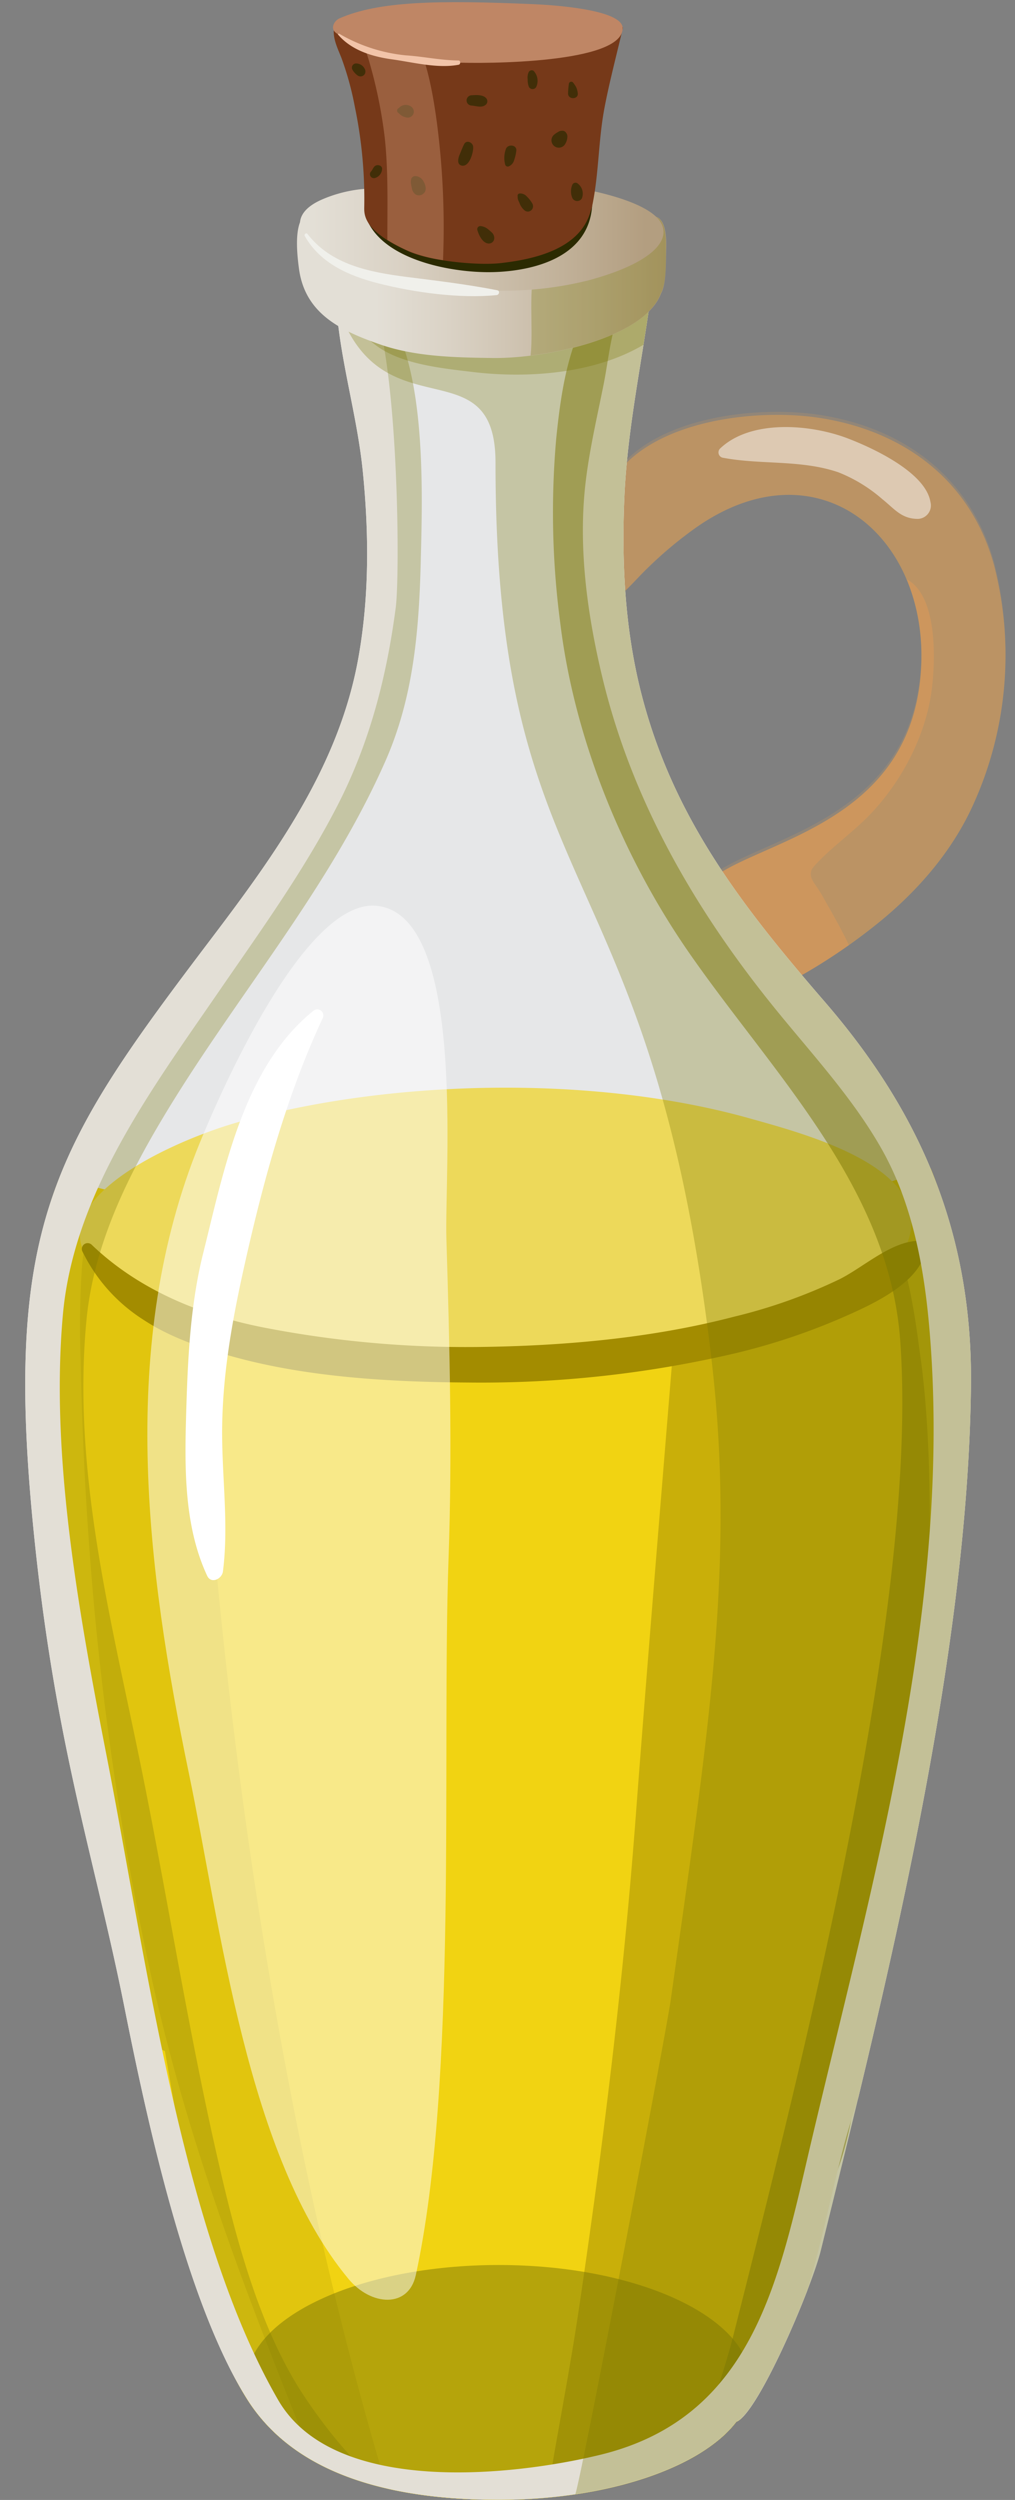 <svg xmlns="http://www.w3.org/2000/svg" xmlns:xlink="http://www.w3.org/1999/xlink" viewBox="-4.9 -0.42 197.242 485.44"><rect x="-4.9" y="-0.42" width="197.242" height="485.44" fill="#808080" stroke="none"/><defs><linearGradient id="a" x1="125.44" y1="54.86" x2="68.1" y2="54.86" gradientUnits="userSpaceOnUse"><stop offset="0" stop-color="#b39e80"/><stop offset=".25" stop-color="#c1b199"/><stop offset=".75" stop-color="#dad2c5"/><stop offset="1" stop-color="#e3dfd6"/></linearGradient><linearGradient id="b" x1="120.44" y1="45.51" x2="55.94" y2="45.51" xlink:href="#a"/></defs><title>Depositphotos_22155137_05</title><g data-name="Layer 2" style="isolation:isolate"><path d="M188.31 109.51c-4.42-16.5-17.45-26.27-34-28.79-14.29-2.17-40 1.24-42.78 19a1.41 1.41 0 0 0 .48 1.34c-3.3 4-5.84 8.57-5.79 13.18 0 3.14 3.23 4.59 5.85 3.36 3.49-1.65 6.06-5 8.8-7.66a77.41 77.41 0 0 1 9.9-8.21c23.5-16.09 45.11 2.08 43.27 28.32-2.17 30.8-33.67 32.85-41.83 41.21-13.92 14.27 1.65 27.54 19.46 17.24a111.45 111.45 0 0 0 13.48-9.21c7.69-6.1 14.48-13.71 18.7-22.65a70 70 0 0 0 4.46-47.13z" fill="#ba9364"/><path d="M188.31 108.92c-4.42-16.5-17.45-26.27-34-28.79-14.29-2.17-40 1.24-42.78 19a1.41 1.41 0 0 0 .48 1.34c-3.3 4-5.84 8.57-5.79 13.18 0 3.14 3.23 4.59 5.85 3.36 3.49-1.65 6.06-5 8.8-7.66a77.41 77.41 0 0 1 9.9-8.21c23.5-16.09 45.11 2.08 43.27 28.32-2.17 30.8-33.67 32.85-41.83 41.21-13.92 14.27 1.65 27.54 19.46 17.24a111.45 111.45 0 0 0 13.48-9.21c7.69-6.1 14.48-13.71 18.7-22.65a70 70 0 0 0 4.46-47.13z" style="mix-blend-mode:multiply" fill="#ba9364" opacity=".3"/><path d="M130.79 101.74c10.38-7.11 20.39-7.52 28.18-3.52-5.5-7.82-21.92-3.4-28.58-5.15-2.83-.75-3.26-6.15-3.61-8.58-.05-.35-.1-.69-.14-1-7.64 3-13.79 8.08-15.09 16.26a1.41 1.41 0 0 0 .48 1.34c-.26.31-.51.63-.76 1v1.59c0 4.46.1 9.27 1.75 13.47 3-1.77 5.36-4.75 7.85-7.13a77.41 77.41 0 0 1 9.92-8.28z" style="mix-blend-mode:multiply" fill="#ba9364" opacity=".3"/><path d="M164.14 157.77c6.17-6.42 10.82-15.26 12-24.11.74-5.59 1.25-18.38-4.85-21.6a39 39 0 0 1 2.79 18c-2.17 30.8-33.67 32.85-41.83 41.21a25.6 25.6 0 0 0-1.84 2.12 68 68 0 0 0 5.46 7.58c2 2.52 3.63 5.39 5.45 8 .62.9 1.3 1.82 2 2.75a27.44 27.44 0 0 0 8.39-3.24c2.87-1.66 5.65-3.47 8.35-5.38-1.56-3.33-3.46-6.56-5.35-9.91-1.12-2-3.09-3.53-1.4-5.42 3.24-3.6 7.44-6.47 10.83-10z" style="mix-blend-mode:multiply" fill="#f99e4f" opacity=".3"/><path d="M183.79 268.56c.34-31.92-11.62-55-28.45-74.49-16-18.49-29.5-35.74-35.66-60-3.16-12.46-3.81-25.46-3.23-38.25.63-13.64 3.61-26.9 5.33-40.4.48-3.74-4.28-4.21-6.26-1.91a2.57 2.57 0 0 0-.23-.16c-3.52-1.93-7.12-.13-10.91.3a106.51 106.51 0 0 1-14.91.28c-4.83-.14-9.67-.59-14.5-.49-3.23.06-6.59-.09-9.33 1.6-2-1.26-5.42.1-5.25 2.88C61 69 64.49 80 65.6 91.1c1.2 12 1.28 24.19-.84 36.12-3.71 20.95-16 38-28.61 54.63C6.27 221.29-4.21 236.64 1.49 295.4c4.13 42.57 11.8 64 17.8 94 4.35 21.72 11.94 57.13 23.8 76C53.27 481.6 74.37 485 92.06 485c21.29 0 39.4-6.33 46.14-15.17 4.14-1.5 14.57-25.83 16.41-33.27 12.28-49.69 28.61-114.2 29.18-168z" fill="#e6e7e8"/><path d="M175.94 226.49c-24.12 8.58-50.2 11.72-75.79 12.69a306.61 306.61 0 0 1-56-3c-9.46-1.39-18.87-3.27-28.16-5.48-3.1-.74-6.19-1.61-9.28-2.5C0 245-.25 262.79 2.79 294.15c4.13 42.57 11.74 62.22 17.75 92.25 4.35 21.72 10.69 60.13 22.55 79C53.27 481.6 74.37 485 92.06 485c21.29 0 39.4-6.33 46.14-15.17 4.14-1.5 12-26.25 13.84-33.69 12.29-49.71 29.68-113.8 30.25-167.6.17-16.01-1.29-29.81-6.35-42.05z" fill="#ffdb00"/><path d="M175.94 226.49c-24.12 8.58-50.2 11.72-75.79 12.69a306.61 306.61 0 0 1-56-3c-9.46-1.39-18.87-3.27-28.16-5.48-3.1-.74-6.19-1.61-9.28-2.5C0 245-.25 262.79 2.79 294.15c4.13 42.57 11.74 62.22 17.75 92.25 4.35 21.72 10.69 60.13 22.55 79C53.27 481.6 74.37 485 92.06 485c21.29 0 39.4-6.33 46.14-15.17 4.14-1.5 12-26.25 13.84-33.69 12.29-49.71 29.68-113.8 30.25-167.6.17-16.01-1.29-29.81-6.35-42.05z" fill="#ffdb00"/><path d="M175.94 226.49c-24.12 8.58-50.2 11.72-75.79 12.69a306.61 306.61 0 0 1-56-3c-9.46-1.39-18.87-3.27-28.16-5.48-3.1-.74-6.19-1.61-9.28-2.5C0 245-.25 262.79 2.79 294.15c4.13 42.57 11.74 62.22 17.75 92.25 4.35 21.72 10.69 60.13 22.55 79C53.27 481.6 74.37 485 92.06 485c21.29 0 39.4-6.33 46.14-15.17 4.14-1.5 12-26.25 13.84-33.69 12.29-49.71 29.68-113.8 30.25-167.6.17-16.01-1.29-29.81-6.35-42.05z" fill="#f1d312"/><path d="M47.08 455c2.92 7.5 5.92 15 8.86 22.43a53.65 53.65 0 0 0 14.37 5.39c-17.72-59-28.22-123.76-33.63-183.44-1.13-12.49-1.86-25-2.29-37.54-.21-6.1.59-20.39-3.71-28q-6.95-1.35-13.83-3c-4 3.19-5.36 9.65-5.79 14.34a168.92 168.92 0 0 0-.29 18.31c.23 13.12.88 26.24 1.89 39.32a585.44 585.44 0 0 0 11.59 79.43c5.45 25.1 13.55 48.94 22.83 72.76z" style="mix-blend-mode:multiply" fill="#a38c00" opacity=".2"/><path d="M174.89 336.7c.48-10.65.75-21.31.87-32 .08-7.15.07-14.29-.17-21.44q-.2-5.84-.68-11.67c-.16-1.93-.36-3.85-.58-5.77q-.11-.93-.23-1.87c0 .25-1.07-7.88-.52-3.74-1.33-9.9-3.5-21.46-9.43-30a232.88 232.88 0 0 1-35.57 6.79 3.43 3.43 0 0 0-.81 1.53c-2.33 29.49-6.45 78.18-9.12 113.67-2.41 32.07-6.35 64-11.07 95.83-1.82 12.23-4.24 24.34-6.22 36.53 17.15-1.54 31.12-7.24 36.85-14.76 4.14-1.5 12-26.25 13.84-33.69 7.35-29.72 16.53-64.63 22.84-99.41z" style="mix-blend-mode:multiply" fill="#a38c00" opacity=".5"/><path d="M140.72 216.73c-30.46-8.54-70.13-7.51-99.31.74-14.35 4.06-46.31 18.63-21.85 32.9 12.19 7.11 28.66 10 42.79 11.68C78.2 264 95 263.66 111 262.63a179.27 179.27 0 0 0 36.56-6.5c8.31-2.31 20.5-7.09 23.71-14.8 6.13-14.79-19.33-21.45-30.55-24.6z" fill="#edd95a"/><path d="M173.44 240.52c-5.31.24-10.49 5.08-15.13 7.43a102.85 102.85 0 0 1-20.57 7.31c-16.07 4.2-33.23 5.69-49.8 5.88a205.93 205.93 0 0 1-41.53-3.77c-12.33-2.41-24.31-7.29-33.5-16.09a1.13 1.13 0 0 0-1.77 1.36A32.65 32.65 0 0 0 23 255.87c5.23 3.45 11.46 5.53 17.46 7.17 14.51 4 30.62 4.9 45.57 5a216.69 216.69 0 0 0 52-5.69 124.77 124.77 0 0 0 20.94-7c5.35-2.35 14.67-6.49 16-12.86a1.56 1.56 0 0 0-1.53-1.97z" fill="#a38c00"/><path d="M141 462.21c0 12.6-21.92 22.81-49 22.81s-49-12.61-49-22.81c0-12.6 21.92-22.81 49-22.81s49 10.21 49 22.81z" style="mix-blend-mode:multiply" fill="#7a7704" opacity=".5"/><path d="M49.1 470.07c3.79 6.41 14.48 11.37 21.2 12.63-4.53-2.63-11.22-10.43-16.2-18-8.18-12.35-12.81-29.14-16.1-43.33-6.32-27-10.45-54.4-16.06-81.5-5.71-27.59-12.72-55.39-10.05-83.8 1.31-14 7.37-26.81 14.44-38.71 14.09-23.74 32.44-44.54 43.67-70 5.32-12.08 6.47-24.62 6.84-37.78.34-13.68 1.29-37.95-6.62-49.58a2.56 2.56 0 0 0-2.89 2c-.78 7.5.29 15.09 1.07 22.56a205.83 205.83 0 0 1 1.14 23c-.12 15.06-4.9 29.31-11.59 42.66-12.59 25.13-31.94 46-45 70.77a101 101 0 0 0-11.47 36.94c-1.63 15.34-.25 30.8 1.83 46a446.33 446.33 0 0 0 9 46.61c1.82 7.39 3.75 14.74 5.62 22.12 2 7.72 2.94 16.06 6.81 23.09a4.29 4.29 0 0 0 2.41 2.1c1.7 9.83 3.36 19.65 5.43 29.42A189.57 189.57 0 0 0 45 466c.77 1.78 3.11 2.39 4.1 4.07z" style="mix-blend-mode:multiply" fill="#7a7704" opacity=".3"/><path d="M157.39 422.19c3-7.31 3.83-15.41 5.23-23.15q2.29-12.6 4.45-25.23c2.77-16.18 5.78-32.36 8.08-48.62a327.74 327.74 0 0 0 3-47.54c-.07-14.32-.32-29-4.86-42.71-8.21-24.8-27.58-44.39-40.63-66.62a145.52 145.52 0 0 1-15.6-36.45c-3.16-12-4-24.45-4.13-36.8-.18-12.92.9-26.21 5.91-38.25.86-2.06-1.23-3.72-3.12-3.58-.08.08-.17.15-.24.24a2.4 2.4 0 0 0-.24-.16 2.48 2.48 0 0 0-1.22.7c-7.92 8.3-9.71 19.7-10.83 30.71a163.46 163.46 0 0 0 .77 35.72c2.75 22.66 12.14 45.6 25.17 64.32 16.25 23.35 38.73 45.35 40.9 75.06 3.67 50.24-18 136.21-32.34 192.94-2 8-5 15.64-7.23 23.53a26.56 26.56 0 0 0 7.69-6.47c3-1.09 9.35-14.26 13.29-24.23 1-5.45 1.64-11 2.34-16.44.16-1.22.36-2.49.57-3.78a6 6 0 0 0 3.04-3.19z" style="mix-blend-mode:multiply" fill="#7a7704" opacity=".5"/><path d="M155.34 194.07c-16-18.49-29.5-35.74-35.66-60-3.16-12.46-3.81-25.46-3.23-38.25.63-13.64 3.61-26.9 5.33-40.4.46-3.58-3.87-4.16-6-2.19a5.21 5.21 0 0 1 1.5 4.1 1.93 1.93 0 0 0-1 .93c-2.42 4.86-2.82 10.61-3.87 15.91-1.27 6.36-2.77 12.72-3.52 19.17-1.46 12.49.32 25.47 3.23 37.63 5.68 23.74 17.65 44.59 32.79 63.46 7.33 9.14 15.61 17.89 21.43 28.11 5.94 10.43 8.27 22.69 9.32 34.51 4.72 53.12-10.85 107.31-22.9 158.37-6.16 26.09-10.9 53.45-40.91 60.81C95 480.35 60 484.32 49.16 465.62c-18.64-32.2-25.64-85.7-33.37-125.22-5.71-29.21-10.87-58.78-8.47-85.52 2.11-23.54 17.21-43.73 30.21-62.63 8.14-11.84 16.58-23.48 23.17-36.29 6.23-12.12 9.54-24.96 11.3-38.39 1-7.54.42-61.65-7.54-63-1.94-.3-4.19 1-4.06 3.3C61 69 64.49 80 65.6 91.1c1.2 12 1.28 24.19-.84 36.12-3.71 20.95-16 38-28.61 54.63C6.27 221.29-4.21 236.64 1.49 295.4c4.13 42.57 11.8 64 17.8 94 4.35 21.72 11.94 57.13 23.8 76C53.27 481.6 74.37 485 92.06 485c21.29 0 39.4-6.33 46.14-15.17 3.13-1.14 9.85-15.31 13.74-25.38.91-3 1.71-6 2.46-9 1.59-6.33 3-12.7 4.63-19 .85-3.22 1.85-6.4 2.87-9.57 10.62-44.09 21.43-94.71 21.89-138.31.34-31.93-11.62-55.05-28.45-74.5z" fill="#e3dfd6"/><path d="M155.34 194.07c-16-18.49-29.5-35.74-35.66-60-3.16-12.46-3.81-25.46-3.23-38.25.63-13.64 3.61-26.9 5.33-40.4.48-3.74-4.28-4.21-6.26-1.91a2.57 2.57 0 0 0-.23-.16c-3.52-1.93-7.12-.13-10.91.3a106.51 106.51 0 0 1-14.91.28c-4.25-.12-8.51-.46-12.77-.48a13.08 13.08 0 0 0-4.21 3.86l-1.62-.64C69.48 56 60 56.43 60.39 57.9c8 26.73 31 8.17 31 31.5 0 86 30.35 74.5 42 174.36 4.67 40.13-.8 73.14-7.94 124.14-.95 6.75-18 96-18.57 96 14.59-2.16 26.22-7.41 31.33-14.11 4.14-1.5 14.57-25.83 16.41-33.27 12.29-49.7 28.61-114.22 29.18-168 .33-31.88-11.63-55-28.46-74.45z" style="mix-blend-mode:multiply" fill="#7a7704" opacity=".3"/><path d="M120.15 66.52c.59-3.7 1.16-7.39 1.63-11.11s-4.28-4.21-6.26-1.91a2.57 2.57 0 0 0-.23-.16c-2.19-1.2-4.41-1-6.68-.5a31 31 0 0 1-8 2.92c-8.64 1.81-17.6 1-26.29-.54a14 14 0 0 0-1.81 2.08l-1.62-.64c-1-.45-6-.38-8.71.21-.31 4 2.81 7.44 6.13 9.88 4.9 3.61 12.88 4.37 18.7 5.07 10.42 1.25 23.52.42 33.14-5.3z" style="mix-blend-mode:multiply" fill="#7a7704" opacity=".3"/><path d="M124.56 47.64c.17-7-2.72-7.7-7-3.18-2.67 2.84-8.81 3.74-12.21 4.52-4.71 1.08-9.43 2.28-14.21 3a36.17 36.17 0 0 1-16.91-1.09C67.46 48.64 50 28.4 53.2 51.77c1.17 8.67 8 12 15.73 14.68C75.84 68.88 83.7 69 91 69.1c10.59.08 29.34-3.95 32.56-12.54 1.01-1.79.93-5.64 1-8.92z" fill="url(#a)"/><path d="M123.51 56.56c1.06-1.79 1-5.64 1-8.92.17-7-2.72-7.7-7-3.18-2.67 2.84-8.81 3.74-12.21 4.52l-6 1.38c-1.68 5.5-.5 12.58-1.09 18.26 10.42-1.3 22.79-5.24 25.3-12.06z" style="mix-blend-mode:multiply" fill="#7a7704" opacity=".3"/><path d="M122 41.15c-5.1-4-19.12-6.28-26.81-6.18-5 .07-10.07.41-15.07.89a54.4 54.4 0 0 0-8.17 1c-4.49-1.48-10.47-.24-14.41 1.52-7.64 3.42-3.23 8.88 1.25 11.15 10.16 5.16 19 6.72 34.06 6.5A67.83 67.83 0 0 0 109.53 54c13.92-3.76 17.22-9.12 12.47-12.85z" fill="url(#b)"/><path d="M110.16 39.67c.09-1.16-1.73-1.05-2.89-1-2.93 0-4.28 1.68-6.67 3.09a23.84 23.84 0 0 1-10.88 3.38 29 29 0 0 1-10.84-1.82c-3.18-1.06-5.92-3.39-9.27-3.84-1.63-.22-4 1-3.11 2.95 3.31 7.45 15.58 9.95 23.22 10 6.4.06 19.59-1.65 20.44-12.76z" style="mix-blend-mode:multiply" fill="#2b2a01"/><path d="M116.13 5.07c.2-.83-3-1-3.61-.43a4 4 0 0 0-4.58-1.53c-7.34 2-14.2 4-21.9 3.69-4-.18-8.18-.49-12.17-1-3-.42-6-1.76-9-1a2.29 2.29 0 0 0-.8.41 5.23 5.23 0 0 0-2.7-1.45 1.05 1.05 0 0 0-1.27.72c-.56 2.21.56 4.34 1.36 6.38a58.82 58.82 0 0 1 2.6 9.49A87.71 87.71 0 0 1 65.88 40c0 1.46.08 4.6 8.75 8.43 4.13 1.83 13.2 2.73 17.67 2.25 6.7-.74 15.7-2.78 17.62-10.27a3.75 3.75 0 0 0 .24-.75c1.31-6.18 1.2-12.51 2.33-18.71.88-4.84 2.51-11.05 3.64-15.88z" fill="#763919"/><g style="mix-blend-mode:multiply" opacity=".7" fill="#2b2a01"><path d="M107.09 16.56a5.42 5.42 0 0 0-.58-.89.47.47 0 0 0-.87.24 16.08 16.08 0 0 0-.15 1.82c0 1.24 2 1.19 1.89 0a4 4 0 0 0-.29-1.17z"/><path d="M105.21 25.51q-.31-.4-.08-.11a.82.82 0 0 0-.69-.43h-.19a1.29 1.29 0 0 0-.67.22 4.61 4.61 0 0 0-.88.61 1.43 1.43 0 1 0 2.24 1.73 2.88 2.88 0 0 0 .42-1.45 1.11 1.11 0 0 0-.15-.57z"/><path d="M98.55 39.11a6 6 0 0 0-1.07-1.37 1.68 1.68 0 0 0-1.38-.59.43.43 0 0 0-.41.53c0 .19 0 .4.06.6a4.07 4.07 0 0 0 .27.64 3.28 3.28 0 0 0 1.13 1.6 1 1 0 0 0 1.24-.16 1.05 1.05 0 0 0 .16-1.25z"/><path d="M93.38 28.6a5 5 0 0 0-.11 2.95.52.52 0 0 0 .63.36 1.79 1.79 0 0 0 1.1-1.2 8.24 8.24 0 0 0 .43-1.83c.19-1.22-1.74-1.42-2.05-.28z"/><path d="M89.54 18.61c-.64-.67-1.91-.59-2.77-.53a1 1 0 0 0 0 2c1 .09 2 .51 2.77-.2a.89.89 0 0 0 0-1.27z"/><path d="M107.28 35.15a.68.68 0 0 0-1 .41 3.26 3.26 0 0 0 .08 2.55 1.06 1.06 0 0 0 1.81 0 2.47 2.47 0 0 0-.89-2.96z"/><path d="M90.75 44.8a8.35 8.35 0 0 0-.79-.69 2.58 2.58 0 0 0-1.52-.63.6.6 0 0 0-.58.76c.28 1 1.07 2.67 2.29 2.63a1.05 1.05 0 0 0 1-1 1.49 1.49 0 0 0-.4-1.07z"/><path d="M87.05 28.07c-.07-.86-1.32-1.4-1.77-.48-.33.67-.59 1.38-.88 2.06s-.53 1.83.35 2.07c1.56.43 2.39-2.59 2.3-3.65z"/><path d="M74.94 20.24a1.82 1.82 0 0 0-2.34.32.54.54 0 0 0 0 1 2.53 2.53 0 0 0 1.74.86 1.18 1.18 0 0 0 1.14-.87 1.21 1.21 0 0 0-.54-1.31z"/><path d="M77.43 34.87a1.86 1.86 0 0 0-1.66-1.1.81.81 0 0 0-.8.8c0 .13 0 .14 0 0a1.82 1.82 0 0 0 0 .72 6.18 6.18 0 0 0 .17.83 1.76 1.76 0 0 0 .72 1.22 1.28 1.28 0 0 0 1.5-.15c.74-.53.47-1.65.07-2.32z"/><path d="M66 13a1.88 1.88 0 0 0-1.7-1.1.82.82 0 0 0-.71 1.23 3.5 3.5 0 0 0 1.1 1.17 1 1 0 0 0 1.15-.15A1 1 0 0 0 66 13z"/><path d="M67.93 31.85c-.33.29-.44.71-.7 1a.77.77 0 0 0 .77 1.29 1.92 1.92 0 0 0 1.35-1.71c.07-.76-.96-.99-1.42-.58z"/><path d="M98.78 13.32a.68.68 0 0 0-.93.24 2.54 2.54 0 0 0-.21 1.44 3.7 3.7 0 0 0 .25 1.48.82.82 0 0 0 1.41 0 2.84 2.84 0 0 0-.52-3.16z"/></g><path d="M81.19 50.1a156.7 156.7 0 0 0-1.23-27c-.59-4.24-1.73-11.85-4.63-17.2l-1.46-.18c-3-.41-5.84-1.69-8.8-1 .18 2.49 1.3 5 1.94 7.37a91.82 91.82 0 0 1 2.83 14c.75 6.69.52 13.39.54 20.09a32.84 32.84 0 0 0 4.24 2.21 28.31 28.31 0 0 0 6.57 1.71z" fill="#bf8665" opacity=".5"/><path d="M99 .4C80.06-.42 68.72-.2 61.06 3.15c-1 .46-1.81 1.91-.75 2.75 6.73 5.29 14.77 5.43 23 5.81 6.15.28 32.79.19 32.79-6.64C116.13 1.4 102.38.55 99 .4z" fill="#bf8665"/><path d="M174.05 263.58l.05.4z" fill="#a38c00"/><path d="M81.85 240.19c-.4-13.16 4-63.25-13.69-64.73-14-1.17-30.32 36.47-34.26 46.09C18 260.41 23.51 304 31.82 344c6.14 29.51 11.31 74.43 31 98.1 4.4 5.3 11.67 5.73 13.08-.73 8.23-37.8 5-100.82 6.37-139.27.73-20.64.21-41.29-.42-61.91z" style="mix-blend-mode:overlay" fill="#fff" opacity=".5"/><path d="M55.94 195.91c-13.56 10.95-17.34 31-21.37 47.08-2.54 10.16-3 20.87-3.3 31.32s-.39 21.66 4.09 31.26c.78 1.66 2.88.59 3.06-.83 1.21-9.47-.32-19-.14-28.61.19-10.52 2.05-20.67 4.34-30.92 3.62-16.21 8.13-32.82 15.17-47.88a1.18 1.18 0 0 0-1.85-1.42z" fill="#fff"/><path d="M91.73 55.94C85.8 54.78 80 54.1 74 53.34 66.9 52.42 59.47 51 54.84 45c-.23-.3-.69.08-.52.4 3 5.33 8.61 7.75 14.29 9.2 7 1.78 15.88 3 23 2.28.5-.04.69-.83.12-.94z" fill="#f0f0eb"/><path d="M84.22 11.33c-3.65-.05-6.83-.78-10.25-1A31.82 31.82 0 0 1 61 6.12a.14.14 0 0 0-.17.22c2.58 3 6.58 4.23 10.41 4.76 4.1.56 8.86 1.84 13 1.05.4-.09.38-.81-.02-.82z" fill="#f2c4a9"/><path d="M175.91 97.05c-.95-5.74-11.18-10.48-16.12-12.36-7.24-2.75-18.8-3.71-24.77 2a1.06 1.06 0 0 0 .47 1.76c7.5 1.43 15.11.34 22.5 2.83a29.43 29.43 0 0 1 8.55 5.21c2.38 1.9 3.71 3.83 6.9 3.85a2.61 2.61 0 0 0 2.47-3.29z" fill="#fff" opacity=".5"/></g></svg>